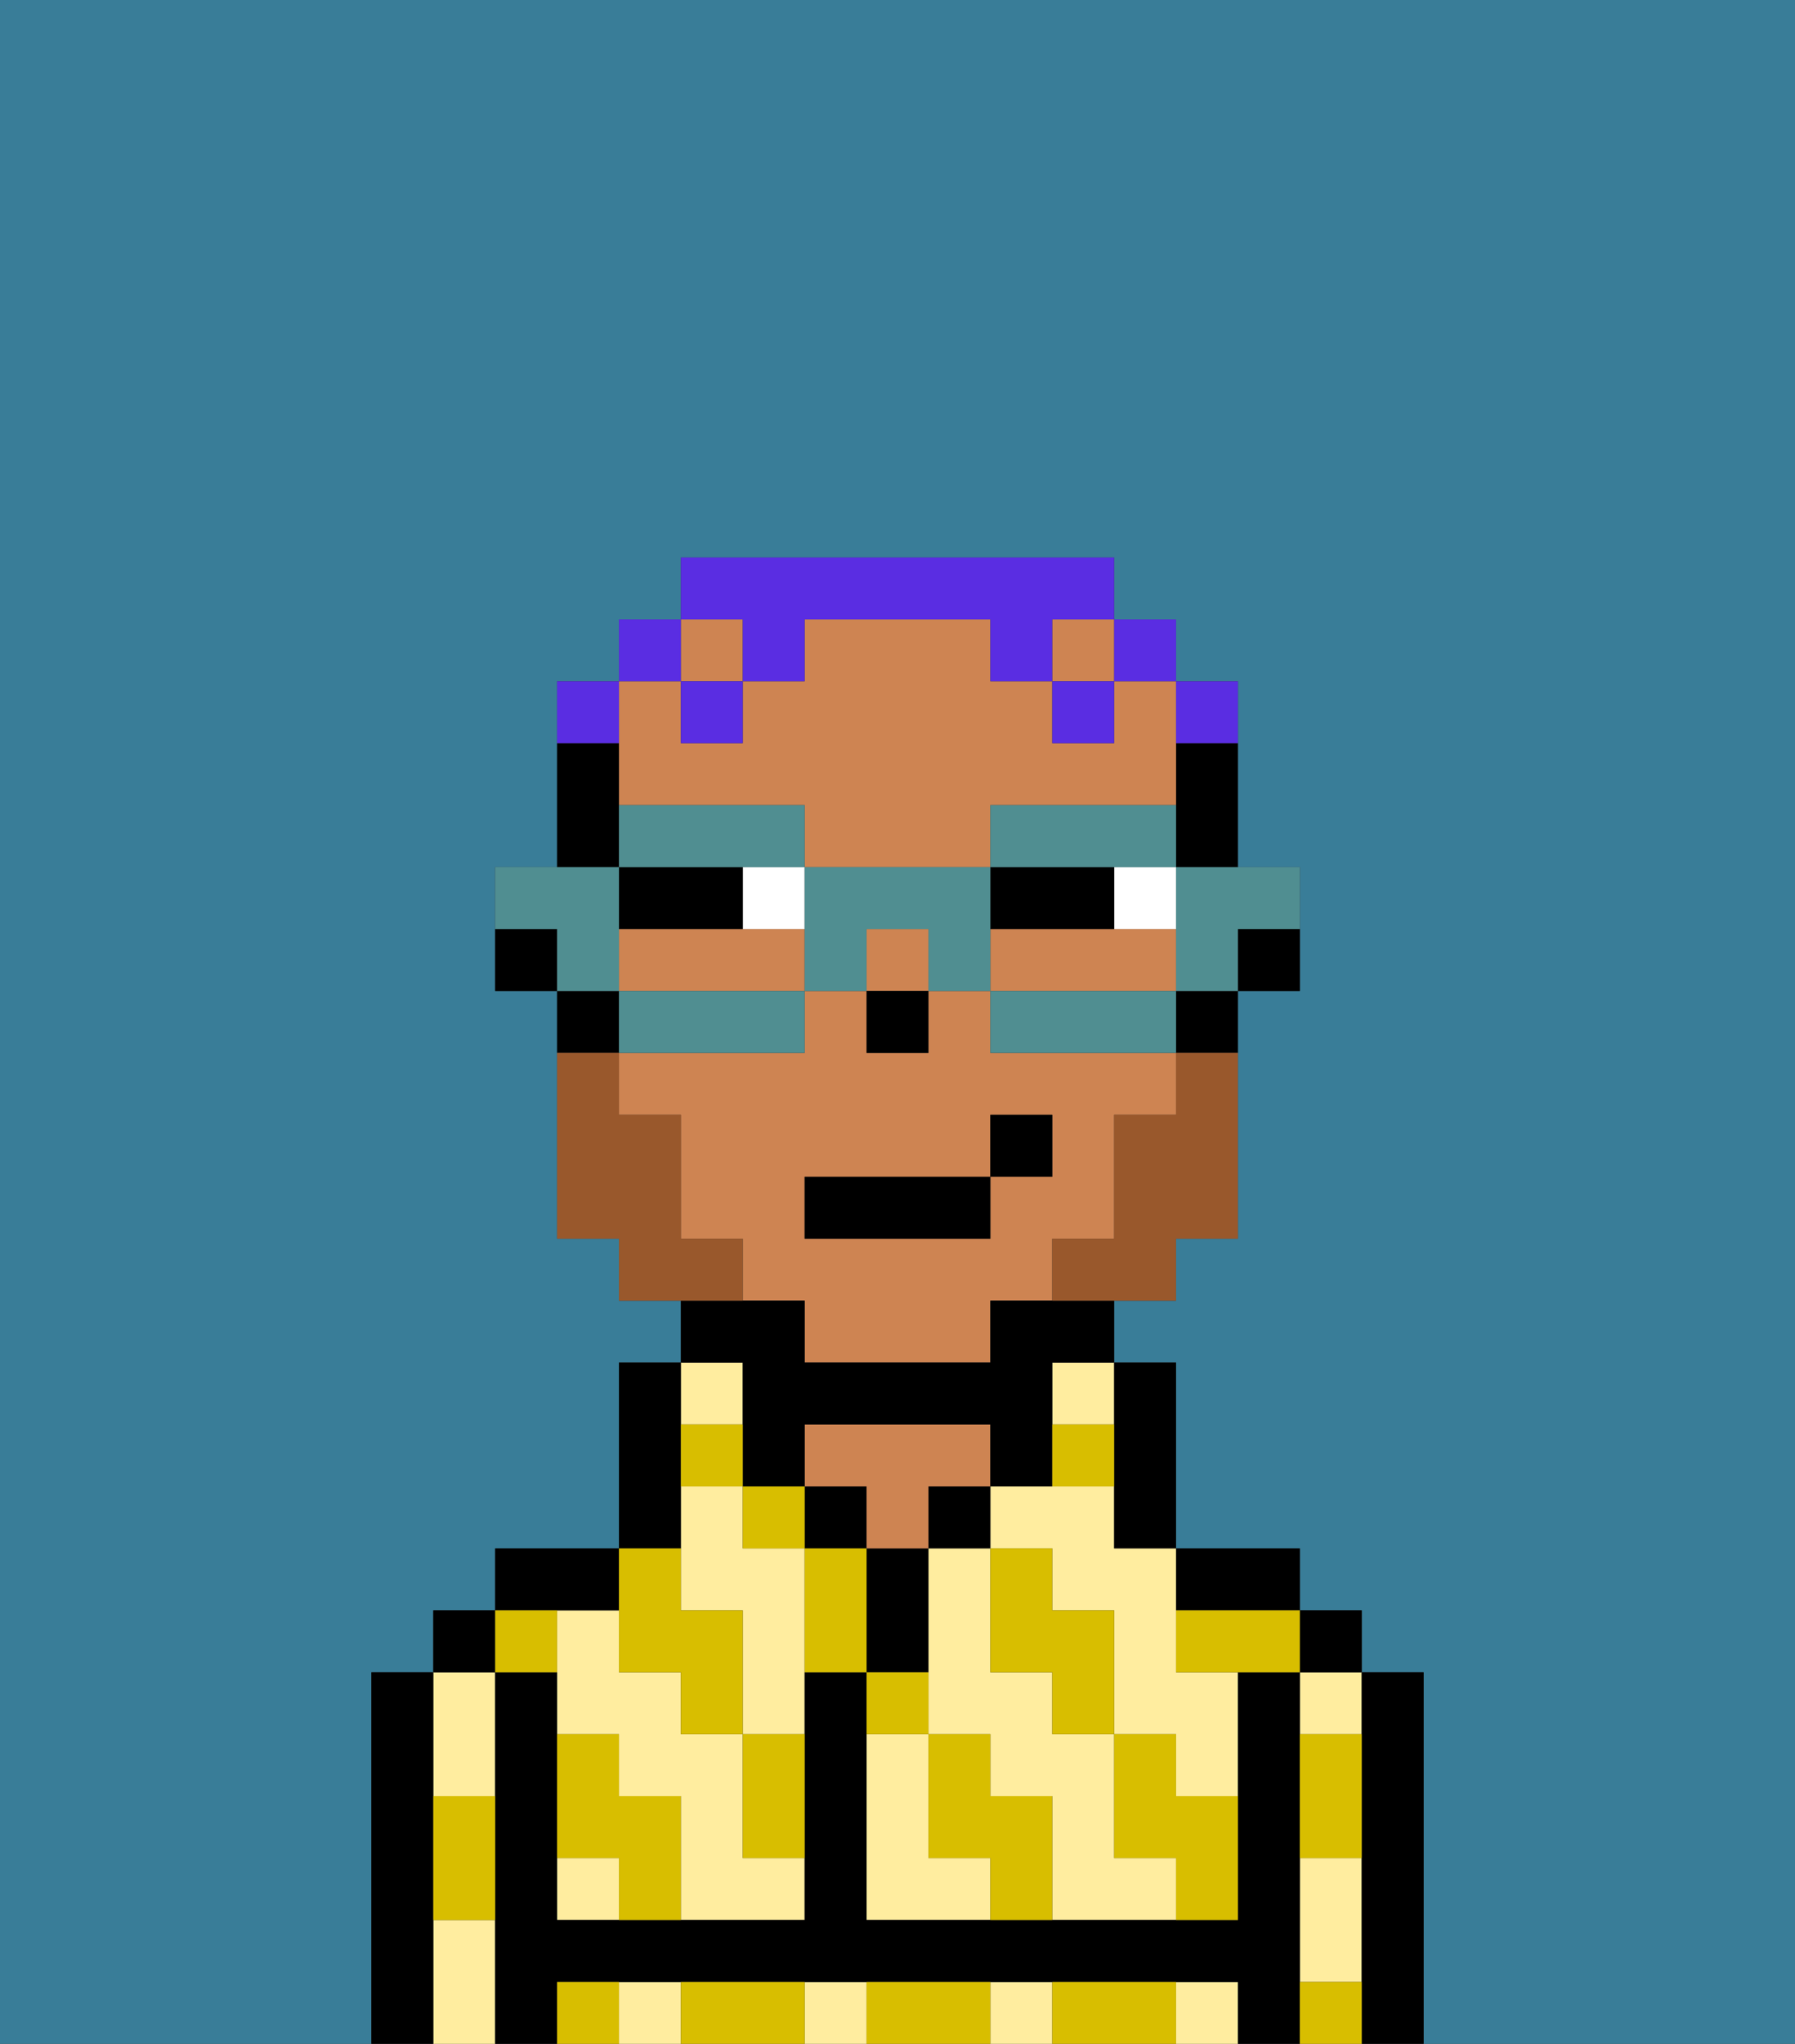 <svg xmlns="http://www.w3.org/2000/svg" viewBox="0 0 29 33"><rect x="0" y="0" width="29" height="33" fill="#333333" stroke="none"/><defs><style>polygon,rect,path{shape-rendering:crispedges;}.va216-1{fill:#397d98;}.va216-2{fill:#ffed9f;}.va216-3{fill:#000000;}.va216-4{fill:#ce8452;}.va216-5{fill:#d8be00;}.va216-6{fill:#ffffff;}.va216-7{fill:#99582c;}.va216-8{fill:#5a2de2;}.va216-9{fill:#508e91;}</style></defs><path class="va216-1" d="M0,33H6V27H7V26H8V25h2V22h1V21H10V20H9V16H8V14H9V11h1V10h1V9h7v1h1v1h1v3h1v2H20v4H19v1H18v1h1v3h2v1h1v1h1v6h6V0H0Z"/><path class="va216-2" d="M18,24H16v1h1v1h1v2h1v1h1V27H19V25H18Z"/><rect class="va216-2" x="17" y="22" width="1" height="1"/><path class="va216-2" d="M18,30V28H17V27H16V25H15v3h1v1h1v2h2V30Z"/><path class="va216-2" d="M15,30V28H14v3h2V30Z"/><path class="va216-2" d="M21,31v1h1V30H21Z"/><rect class="va216-2" x="21" y="27" width="1" height="1"/><rect class="va216-2" x="16" y="32" width="1" height="1"/><rect class="va216-2" x="19" y="32" width="1" height="1"/><rect class="va216-2" x="10" y="32" width="1" height="1"/><rect class="va216-2" x="13" y="32" width="1" height="1"/><path class="va216-2" d="M7,31v2H8V31Z"/><path class="va216-2" d="M8,29V27H7v2Z"/><path class="va216-2" d="M12,25V24H11v2h1v2h1V25Z"/><rect class="va216-2" x="11" y="22" width="1" height="1"/><path class="va216-2" d="M12,29V28H11V27H10V26H9v2h1v1h1v2h2V30H12Z"/><rect class="va216-2" x="9" y="30" width="1" height="1"/><path class="va216-3" d="M23,27H22v6h1V27Z"/><rect class="va216-3" x="21" y="26" width="1" height="1"/><path class="va216-3" d="M21,31V27H20v4H14V27H13v4H9V27H8v6H9V32H20v1h1V31Z"/><path class="va216-3" d="M20,26h1V25H19v1Z"/><path class="va216-3" d="M18,24v1h1V22H18v2Z"/><rect class="va216-3" x="15" y="24" width="1" height="1"/><path class="va216-3" d="M15,26V25H14v2h1Z"/><rect class="va216-3" x="13" y="24" width="1" height="1"/><path class="va216-4" d="M14,25h1V24h1V23H13v1h1Z"/><path class="va216-3" d="M11,24V22H10v3h1Z"/><path class="va216-3" d="M10,26V25H8v1h2Z"/><rect class="va216-3" x="7" y="26" width="1" height="1"/><path class="va216-3" d="M7,30V27H6v6H7V30Z"/><path class="va216-3" d="M20,16h1V15H20Z"/><path class="va216-3" d="M19,13v1h1V12H19Z"/><rect class="va216-4" x="14" y="15" width="1" height="1"/><path class="va216-4" d="M18,20V18h1V17H16V16H15v1H14V16H13v1H10v1h1v2h1v1h1v1h3V21h1V20Zm-2-1v1H13V19h3V18h1v1Z"/><path class="va216-4" d="M17,15H16v1h3V15H17Z"/><path class="va216-4" d="M13,16V15H10v1h3Z"/><path class="va216-4" d="M10,13h3v1h3V13h3V11H18v1H17V11H16V10H13v1H12v1H11V11H10v2Z"/><rect class="va216-4" x="11" y="10" width="1" height="1"/><rect class="va216-4" x="17" y="10" width="1" height="1"/><path class="va216-3" d="M19,17h1V16H19Z"/><path class="va216-3" d="M12,23v1h1V23h3v1h1V22h1V21H16v1H13V21H11v1h1Z"/><path class="va216-3" d="M10,13V12H9v2h1Z"/><path class="va216-3" d="M10,16H9v1h1Z"/><path class="va216-3" d="M8,15v1H9V15Z"/><rect class="va216-3" x="14" y="16" width="1" height="1"/><path class="va216-5" d="M21,29v1h1V28H21Z"/><path class="va216-5" d="M21,32v1h1V32Z"/><path class="va216-5" d="M19,26v1h2V26H19Z"/><path class="va216-5" d="M19,28H18v2h1v1h1V29H19Z"/><path class="va216-5" d="M17,27v1h1V26H17V25H16v2Z"/><path class="va216-5" d="M18,32H17v1h2V32Z"/><path class="va216-5" d="M16,29V28H15v2h1v1h1V29Z"/><path class="va216-5" d="M15,27H14v1h1Z"/><path class="va216-5" d="M13,25v2h1V25Z"/><path class="va216-5" d="M15,32H14v1h2V32Z"/><path class="va216-5" d="M12,29v1h1V28H12Z"/><rect class="va216-5" x="12" y="24" width="1" height="1"/><path class="va216-5" d="M12,23H11v1h1Z"/><path class="va216-5" d="M18,23H17v1h1Z"/><path class="va216-5" d="M10,27h1v1h1V26H11V25H10v2Z"/><path class="va216-5" d="M12,32H11v1h2V32Z"/><path class="va216-5" d="M10,29V28H9v2h1v1h1V29Z"/><path class="va216-5" d="M9,32v1h1V32Z"/><path class="va216-5" d="M9,27V26H8v1Z"/><path class="va216-5" d="M7,30v1H8V29H7Z"/><path class="va216-6" d="M18,15h1V14H18Z"/><path class="va216-6" d="M12,15h1V14H12Z"/><path class="va216-3" d="M17,15h1V14H16v1Z"/><path class="va216-3" d="M12,14H10v1h2Z"/><path class="va216-7" d="M19,18H18v2H17v1h2V20h1V17H19Z"/><path class="va216-7" d="M12,20H11V18H10V17H9v3h1v1h2Z"/><rect class="va216-3" x="13" y="19" width="3" height="1"/><rect class="va216-3" x="16" y="18" width="1" height="1"/><path class="va216-8" d="M20,12V11H19v1Z"/><rect class="va216-8" x="18" y="10" width="1" height="1"/><path class="va216-8" d="M12,11h1V10h3v1h1V10h1V9H11v1h1Z"/><rect class="va216-8" x="17" y="11" width="1" height="1"/><rect class="va216-8" x="11" y="11" width="1" height="1"/><rect class="va216-8" x="10" y="10" width="1" height="1"/><path class="va216-8" d="M10,11H9v1h1Z"/><path class="va216-9" d="M19,15v1h1V15h1V14H19Z"/><path class="va216-9" d="M16,16v1h3V16H16Z"/><path class="va216-9" d="M13,14V13H10v1h3Z"/><path class="va216-9" d="M19,14V13H16v1h3Z"/><path class="va216-9" d="M13,16h1V15h1v1h1V14H13v2Z"/><path class="va216-9" d="M13,17V16H10v1h3Z"/><path class="va216-9" d="M10,15V14H8v1H9v1h1Z"/></svg>
